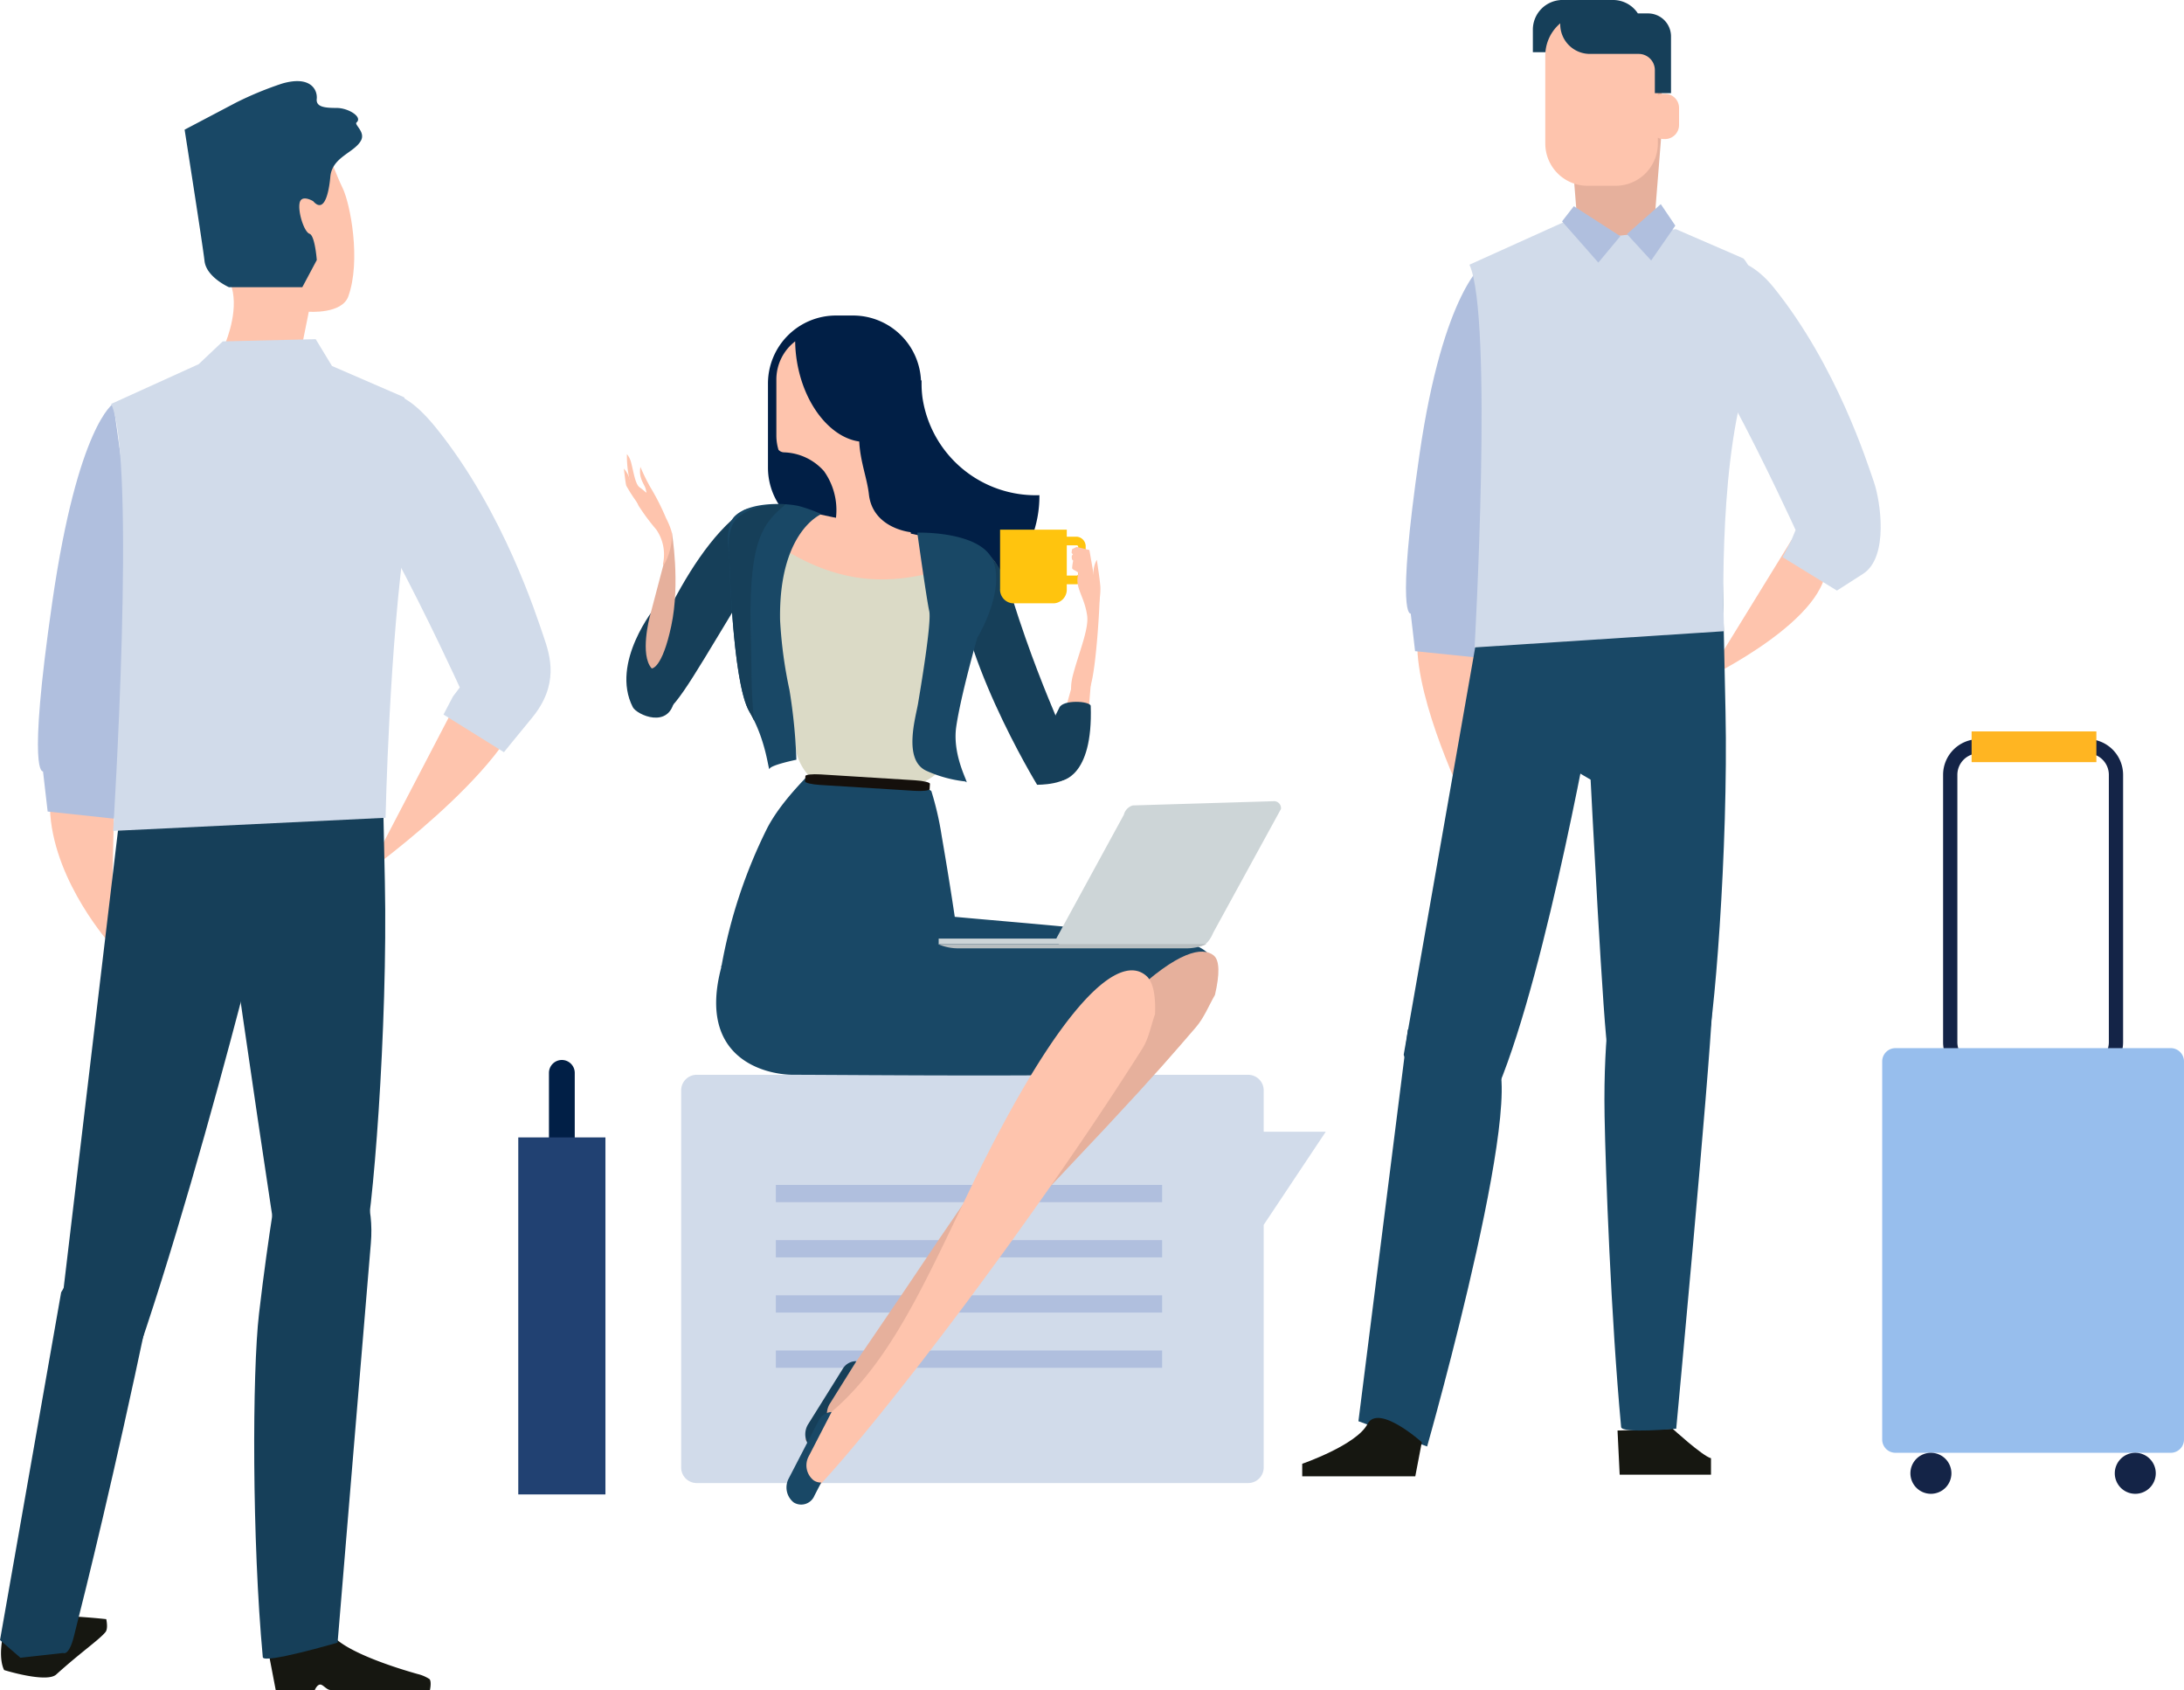 <svg xmlns="http://www.w3.org/2000/svg" width="392.858" height="303.91" viewBox="0 0 392.858 303.91">
  <g id="Grupo_1629" data-name="Grupo 1629" transform="translate(0 0)">
    <g id="Grupo_1625" data-name="Grupo 1625" transform="translate(0 0)">
      <path id="Trazado_3387" data-name="Trazado 3387" d="M5258.926,2159.859a2.792,2.792,0,0,1,2.792,2.792v7.445h11.166l-11.166,16.75v43.636a2.793,2.793,0,0,1-2.792,2.792h-99.2a2.793,2.793,0,0,1-2.792-2.792v-67.832a2.792,2.792,0,0,1,2.792-2.792Z" transform="translate(-5034.406 -1966.575)" fill="#d1dbea"/>
      <g id="Grupo_1613" data-name="Grupo 1613" transform="translate(139.56 213.086)">
        <rect id="Rectángulo_2289" data-name="Rectángulo 2289" width="69.483" height="3.103" transform="translate(0)" fill="#b0bfde"/>
        <rect id="Rectángulo_2290" data-name="Rectángulo 2290" width="69.483" height="3.103" transform="translate(0 9.926)" fill="#b0bfde"/>
        <rect id="Rectángulo_2291" data-name="Rectángulo 2291" width="69.483" height="3.102" transform="translate(0 19.853)" fill="#b0bfde"/>
        <rect id="Rectángulo_2292" data-name="Rectángulo 2292" width="69.483" height="3.103" transform="translate(0 29.779)" fill="#b0bfde"/>
      </g>
      <path id="Trazado_3388" data-name="Trazado 3388" d="M5181.954,1968.386a12.238,12.238,0,0,0,12.24,12.238l3.061-5.813c6.759,0,12.238-10.185,12.238-16.944v-4.59a12.239,12.239,0,0,0-12.238-12.24h-3.061a12.24,12.24,0,0,0-12.24,12.24Z" transform="translate(-5043.813 -1884.297)" fill="#011f46"/>
      <path id="Trazado_3389" data-name="Trazado 3389" d="M5211.352,1959.941a21.88,21.88,0,0,1,2.532-.2,19.99,19.99,0,0,0,.176,3.181,20.58,20.58,0,0,0,21.022,17.459,20.822,20.822,0,1,1-23.73-20.445Z" transform="translate(-5048.113 -1891.332)" fill="#011f46"/>
      <path id="Trazado_3390" data-name="Trazado 3390" d="M5187.756,1948.484a24.046,24.046,0,0,0,.292,3.448c1.236,7.86,6.013,13.827,11.234,14.563.163,3.56,1.422,6.647,1.735,9.481.682,6.168,7.514,6.826,7.514,6.826.885,5.49-20.7,13.095-20.261,12.208s5.046-7.348,6.551-13.279a12.072,12.072,0,0,0-1.878-9.9,10.01,10.01,0,0,0-7.153-3.385,1.407,1.407,0,0,1-1.031-.451,8.682,8.682,0,0,1-.385-2.558v-10.093A8.653,8.653,0,0,1,5187.756,1948.484Z" transform="translate(-5044.721 -1887.098)" fill="#fec4ad"/>
      <path id="Trazado_3391" data-name="Trazado 3391" d="M5167.945,2105.93l-.045-.171c.037-.044.067-.09.1-.132a91.408,91.408,0,0,1,8.2-24.708c2.784-5.377,8.4-10.474,10.873-13.048,6.383,3.48,12.69,1.865,18.656,6.377a55.18,55.18,0,0,1,1.854,8.031c.9,5.21,1.685,10.055,2.357,14.582,9.254.873,32.09,2.623,40.685,4.31,5.091,1.177,5.39,3.153,6.184,3.8-.451,8.308-7.195,13-11.276,19.658-.725,1.183-55.681.636-64.769.636C5175.9,2125.222,5163.566,2122.429,5167.945,2105.93Z" transform="translate(-5038.198 -1931.987)" fill="#194866"/>
      <path id="Trazado_3392" data-name="Trazado 3392" d="M5262.961,2137.987c1.5-1.737,2.333-3.906,3.449-5.835.869-3.714.856-6.21-.211-7.094-4.041-3.336-17.822,3.617-52.483,55.578-7.543,11.315-24.262,35.218-20.41,31.233C5250.716,2152.485,5255.4,2146.746,5262.961,2137.987Z" transform="translate(-5047.866 -1953.226)" fill="#e6b09c"/>
      <path id="Trazado_3393" data-name="Trazado 3393" d="M5193.285,2253.64l6.145-9.837a2.8,2.8,0,0,1,2.48-1.413l-4.729,7.573a3.44,3.44,0,0,0,.5,4.4,2.292,2.292,0,0,0,1.335.511l-1.412,2.261a2.562,2.562,0,0,1-3.818.9A3.445,3.445,0,0,1,5193.285,2253.64Z" transform="translate(-5047.861 -1997.606)" fill="#163f59"/>
      <path id="Trazado_3394" data-name="Trazado 3394" d="M5208.167,2032.174l11.221-17.367c3.336-5.161,1.364-10.376-4.378-11.588l-32.482-6.856c-3.6-.45-9.387,4.717-8.1,10.855l6.884,20.06Z" transform="translate(-5040.914 -1905.09)" fill="#fec4ad"/>
      <path id="Trazado_3395" data-name="Trazado 3395" d="M5236.458,2010.054c-.866,15.466,14.389,40.453,14.389,40.453s5.825.088,6.381-2.586c.7-3.391-4.366-10.463-10.817-30.85C5242.417,2004.45,5236.6,2007.466,5236.458,2010.054Z" transform="translate(-5064.292 -1909.384)" fill="#163f59"/>
      <path id="Trazado_3396" data-name="Trazado 3396" d="M5163.163,1997.092c-11.5,8.248-19.379,31.995-19.379,31.995s2.587,5.67,4.853,4.531c2.872-1.445,6.4-8.263,16.371-24.51C5171.181,1999.052,5165.088,1995.711,5163.163,1997.092Z" transform="translate(-5029.459 -1905.262)" fill="#163f59"/>
      <path id="Trazado_3397" data-name="Trazado 3397" d="M5189.186,2056.115c.041,2.324,2.459,6.077,4.222,6.043l17.121.551c1.764-.034,6.008-2.9,5.966-5.223l-.163-7.816c-.044-2.322-1.507-4.179-3.272-4.143l-22.141-5.276c-1.765.036-3.161,1.949-3.118,4.273Z" transform="translate(-5046.011 -1921.602)" fill="#dbdac6"/>
      <path id="Trazado_3398" data-name="Trazado 3398" d="M5215.056,2075.925c-.018.255-1.244.389-2.745.295l-16.972-1.058c-1.5-.092-2.7-.376-2.686-.633l.058-.966c.014-.256,1.243-.387,2.743-.295l16.973,1.057c1.5.092,2.7.377,2.686.633Z" transform="translate(-5047.835 -1934.006)" fill="#15100c"/>
      <path id="Trazado_3399" data-name="Trazado 3399" d="M5177.915,2008.659a13.454,13.454,0,0,1,1.2-3.067c15.772,11.183,26.929,6.436,34.976,4.54.075.474.131.967.165,1.476.3,5.558-.1,11.126.132,16.684.216,4.421-6.011,8.291-9,8.414-11.14.481-13.672-.182-24.391-3.075-2.874-.778-8.207-5.459-7.1-9.525Q5175.956,2016.4,5177.915,2008.659Z" transform="translate(-5040.73 -1908.57)" fill="#dbdac6"/>
      <path id="Trazado_3400" data-name="Trazado 3400" d="M5224.468,2003.606s11.652-.36,13.7,5.224-2.917,13.712-2.917,13.712-2.96,10.35-3.775,15.965,2.757,10.942,1.653,9.846a22.978,22.978,0,0,1-7.061-1.936c-4.2-1.969-1.872-9.621-1.46-12.092s2.469-14.6,2.009-16.616S5224.468,2003.606,5224.468,2003.606Z" transform="translate(-5059.467 -1907.822)" fill="#194866"/>
      <path id="Trazado_3401" data-name="Trazado 3401" d="M5170.641,2004.036s-.9-4.661,1.026-6.514c2.829-2.725,9.652-2.356,11.859-1.707a27.3,27.3,0,0,1,3.7,1.357s-7.718,3.117-7.425,19.088a79.511,79.511,0,0,0,1.687,12.539,98.2,98.2,0,0,1,1.245,12.542s-4.607.951-4.818,1.627-.5-4.928-3.641-10.275S5170.641,2004.036,5170.641,2004.036Z" transform="translate(-5039.479 -1904.719)" fill="#194866"/>
      <path id="Trazado_3402" data-name="Trazado 3402" d="M5180.9,1995.417c-4.293,3.575-6.9,6.633-6.24,25.2.105,3.009-.046,8.539.547,13.683-.257-.529-.536-1.064-.849-1.6-3.139-5.344-3.633-28.658-3.633-28.658s-.541-4.2,1.383-6.053C5174.156,1996.023,5177.935,1995.217,5180.9,1995.417Z" transform="translate(-5039.563 -1904.733)" fill="#163f59"/>
      <path id="Trazado_3403" data-name="Trazado 3403" d="M5253.292,2143.863c1.194-1.889,1.559-4.157,2.294-6.208.172-3.742-.475-5.921-1.5-6.853-4.652-4.228-14.891,3.607-31.466,37.7-8.353,17.188-14.636,32.053-25.928,41.249a8.834,8.834,0,0,0-3.014,4.213c-1.646,4.839-.916,10.869-.712,10.682C5200.873,2217.4,5231.213,2178.769,5253.292,2143.863Z" transform="translate(-5047.825 -1955.257)" fill="#fec4ad"/>
      <path id="Trazado_3404" data-name="Trazado 3404" d="M5187.729,2268.939l5.33-10.3a2.8,2.8,0,0,1,2.358-1.611l-4.1,7.936a3.443,3.443,0,0,0,.857,4.347,2.287,2.287,0,0,0,1.375.4l-1.222,2.368a2.567,2.567,0,0,1-3.735,1.212A3.447,3.447,0,0,1,5187.729,2268.939Z" transform="translate(-5045.829 -2003.11)" fill="#194866"/>
      <path id="Trazado_3405" data-name="Trazado 3405" d="M5142.3,2043.029c-4.14-8.054,4.088-18.078,4.088-18.078s2.786.247,3.874,1.726c1.374,1.87,1,5.825-.446,14.855C5148.928,2047.125,5143,2044.376,5142.3,2043.029Z" transform="translate(-5028.466 -1915.849)" fill="#163f59"/>
      <path id="Trazado_3406" data-name="Trazado 3406" d="M5147.794,2028.035s1.851.131,3.512-7.627.114-16.783.114-16.783l-3.987,15.134S5145.6,2025.6,5147.794,2028.035Z" transform="translate(-5030.562 -1907.831)" fill="#e6b09c"/>
      <path id="Trazado_3407" data-name="Trazado 3407" d="M5149.377,1995.107a13.082,13.082,0,0,0-1.04-2.6,42.375,42.375,0,0,0-2.805-5.535,33.611,33.611,0,0,1-1.81-3.693c-.378,2.088.766,3.113.971,4.061s.245.591-1.13-.4c-.78-.565-1.084-2.827-1.472-4.258a4.026,4.026,0,0,0-.8-1.709,19.476,19.476,0,0,0,.336,3.94,24.182,24.182,0,0,0,1.756,5.344,40.092,40.092,0,0,0,3.177,4.274,7.838,7.838,0,0,1,1.258,5.983C5147.473,2002.176,5149.615,1998.38,5149.377,1995.107Z" transform="translate(-5028.521 -1899.313)" fill="#fec4ad"/>
      <path id="Trazado_3408" data-name="Trazado 3408" d="M5143.305,1991.921a27.944,27.944,0,0,1-2.464-3.71c-.144-.518-.427-3.063-.427-3.063a4.977,4.977,0,0,1,1.085,2.041A41.475,41.475,0,0,0,5143.305,1991.921Z" transform="translate(-5028.192 -1900.883)" fill="#fec4ad"/>
      <g id="Grupo_1615" data-name="Grupo 1615" transform="translate(168.729 144.058)">
        <rect id="Rectángulo_2293" data-name="Rectángulo 2293" width="47.991" height="0.987" transform="translate(0.12 24.732)" fill="#cdd5d7"/>
        <path id="Trazado_3409" data-name="Trazado 3409" d="M5265.111,2105.645a1.309,1.309,0,0,0,1.211,1.387h24.614c.667,0,1.579-.489,2.4-2.431l12.166-22.215a1.265,1.265,0,0,0-1.418-1.39l-25.251.76a2.342,2.342,0,0,0-1.6,1.681Z" transform="translate(-5243.808 -2080.971)" fill="#cdd5d7"/>
        <path id="Trazado_3410" data-name="Trazado 3410" d="M5255.251,2122.188h-24.279a8.954,8.954,0,0,0,3.932.76h40.447a8.935,8.935,0,0,0,3.929-.76Z" transform="translate(-5230.972 -2096.469)" fill="#b7bec0"/>
      </g>
      <path id="Trazado_3411" data-name="Trazado 3411" d="M5262.663,2004.018h-1.8v-1.262h-12v10.62a2.473,2.473,0,0,0,2.28,2.623h7.435a2.474,2.474,0,0,0,2.282-2.623v-.809h1.8a1.739,1.739,0,0,0,1.6-1.845v-4.856A1.741,1.741,0,0,0,5262.663,2004.018Zm.251,6.7a.273.273,0,0,1-.251.29h-1.8v-5.44h1.8a.274.274,0,0,1,.251.293Z" transform="translate(-5068.97 -1907.504)" fill="#ffc40e"/>
      <path id="Trazado_3412" data-name="Trazado 3412" d="M5269.677,2031.633c1.071-4.06,2.883-8.254,2.548-10.673-.475-3.442-2.232-5.008-1.627-7.343a6.586,6.586,0,0,0,.11-.783c.088-.7.314-1.471.313-1.763,0-.334-.113-1.278.085-.923,1.742,3.177,3.375,6.9,3.365,7.774-.022,1.8-.581,11.744-1.552,15.4C5271.828,2037.437,5268.235,2037.113,5269.677,2031.633Z" transform="translate(-5076.67 -1910.254)" fill="#fec4ad"/>
      <path id="Trazado_3413" data-name="Trazado 3413" d="M5275.026,2020.769s.79.348,1.093-.254a12,12,0,0,0,.627-4.013c.009-.888-.646-5.069-.646-5.069a4.948,4.948,0,0,0-.553,3.032A21.335,21.335,0,0,1,5275.026,2020.769Z" transform="translate(-5078.808 -1910.766)" fill="#fec4ad"/>
      <path id="Trazado_3414" data-name="Trazado 3414" d="M5271.707,2044.939a37.053,37.053,0,0,1-4.059-1.9c2.89-10.622,5.819-19.495,5.819-19.495Z" transform="translate(-5076.034 -1915.322)" fill="#fec4ad"/>
      <path id="Trazado_3415" data-name="Trazado 3415" d="M5273.715,2014.191l-1.036-5.907-2.306-.558-.8.4-.1.636s.3.388.239.388c-.33,0-.228,1.014.06,1.014a9.459,9.459,0,0,0-.2,1.383c.2.482,1.115.4,1.512,1.432s-.16,2.228.4,2.309S5273.715,2014.191,5273.715,2014.191Z" transform="translate(-5076.721 -1909.373)" fill="#fec4ad"/>
      <path id="Trazado_3416" data-name="Trazado 3416" d="M5270.149,2053.093c-.142-.876-5.1-1.181-5.675.386l-.577,1.148s-4.547,10.084.865,11.934C5264.762,2066.561,5270.607,2066.141,5270.149,2053.093Z" transform="translate(-5073.951 -1926.158)" fill="#163f59"/>
      <path id="Trazado_3417" data-name="Trazado 3417" d="M4979.651,2318.722c.53-.641.141-2.332.141-2.332s-9.257-1.03-12.238-.33a15.681,15.681,0,0,0-3.312,1.555c-.209.119-.576.829-.779.948-.371.222-.566-.149-.885.052a10.193,10.193,0,0,0-1.413.978c-.813,4.246.267,5.958.267,5.958s7.62,2.369,9.362.794C4975.211,2322.351,4978.491,2320.129,4979.651,2318.722Z" transform="translate(-4960.68 -2025.217)" fill="#161711"/>
      <path id="Trazado_3418" data-name="Trazado 3418" d="M5037.933,2323.136l1.32,6.9h7.037s.391-.977.985-.977c.5,0,1.15.977,1.832.977H5067s.32-1.451-.069-1.951a6.843,6.843,0,0,0-2.162-.923c-3.634-1.022-14.036-4.211-15.846-7.685C5046.729,2315.252,5037.933,2323.136,5037.933,2323.136Z" transform="translate(-4989.659 -2026.124)" fill="#161711"/>
      <path id="Trazado_3419" data-name="Trazado 3419" d="M5035.41,1925.638l1.679-8.361s5.942.455,7.1-2.742c2.325-6.414.376-16.661-1.03-19.534-4-8.176-5.7-22.5-24.429-11.111-7.119,4.33,3.877,25.332,4.7,29.877s-1.611,9.779-1.611,9.779l4.382,3.286Z" transform="translate(-4981.542 -1861.219)" fill="#fec4ad"/>
      <path id="Trazado_3420" data-name="Trazado 3420" d="M4986.554,2077.9l-.616,26.364s-9.932-10.955-10.9-23.418S4985.935,2076.927,4986.554,2077.9Z" transform="translate(-4965.992 -1934.345)" fill="#fec4ad"/>
      <path id="Trazado_3421" data-name="Trazado 3421" d="M4992.3,2167.24s2.745,1.194-5.335,39.521c-5.819,27.6-10.792,47.793-13.118,56.935-.905,3.552-1.917,2.912-1.917,2.912l-7.692.854-3.664-3.174,11-62.547Z" transform="translate(-4960.571 -1969.351)" fill="#163f59"/>
      <path id="Trazado_3422" data-name="Trazado 3422" d="M5082.631,2047.8l-15.754,30.219s30.068-21.751,28.181-33.719S5082.631,2047.8,5082.631,2047.8Z" transform="translate(-5000.542 -1921.415)" fill="#fec4ad"/>
      <path id="Trazado_3423" data-name="Trazado 3423" d="M4985.073,1966.408s-6.385,3.9-10.982,35.625-1.676,30.515-1.676,30.515l.836,7.228,11.943,1.282,6.453-27.381Z" transform="translate(-4964.679 -1893.837)" fill="#b0bfde"/>
      <path id="Trazado_3424" data-name="Trazado 3424" d="M5016.382,2086.576s-17.617,72.984-31.458,105.7c-8.108,19.165-8.179-17.617-8.179-17.617l12.595-105.987,36.788-1.78S5021.958,2068.186,5016.382,2086.576Z" transform="translate(-4966.652 -1931.619)" fill="#163f59"/>
      <path id="Trazado_3425" data-name="Trazado 3425" d="M5019.708,2065.487s13.316,94.485,14.715,98.752c4.738,14.426,12.042-4.488,13.713-9.3s4.459-40.4,3.9-66.371l-.555-25.971Z" transform="translate(-4982.807 -1930.006)" fill="#163f59"/>
      <path id="Trazado_3426" data-name="Trazado 3426" d="M5038.4,2185.3s-2.014,11.268-3.686,25.667c-1.229,10.572-1.267,40.77.684,61.742.12,1.284,13.455-2.619,13.455-2.619s4.87-58.706,5.985-71.855S5046.766,2175.9,5038.4,2185.3Z" transform="translate(-4988.126 -1974.695)" fill="#163f59"/>
      <path id="Trazado_3427" data-name="Trazado 3427" d="M4992.624,1959.492l15.731-7.14,4.335-4.1,16.721-.4,2.928,4.82,12.958,5.619s3.2,5.028.417,23.69c-3.082,20.679-3.734,51.94-3.734,51.94l-49.007,2.361S4997.223,1969.53,4992.624,1959.492Z" transform="translate(-4972.623 -1886.858)" fill="#d1dbea"/>
      <path id="Trazado_3428" data-name="Trazado 3428" d="M5069.53,1964.293s2.916-3.255,10.023,5.579c12.11,15.055,17.977,33.728,19.23,37.342s2.861,8.731-2.091,14.736c-3.789,4.6-5.016,6.143-5.016,6.143l-10.873-6.775,1.708-3.256,1.222-1.614s-5.853-12.849-12.121-24.492S5069.53,1964.293,5069.53,1964.293Z" transform="translate(-5001.025 -1892.821)" fill="#d1dbea"/>
      <path id="Trazado_3429" data-name="Trazado 3429" d="M5036.919,1895.078s-2.118-1.3-2.442.325.813,5.21,1.79,5.535,1.3,4.722,1.3,4.722l-2.605,4.885h-13.189s-4.071-1.791-4.4-4.721-3.582-23.608-3.582-23.608l9.28-4.885a61.527,61.527,0,0,1,8.3-3.419c5.252-1.5,6.35,1.3,6.189,2.767s1.464,1.629,3.58,1.629,4.723,1.628,3.583,2.605c-.471.4,1.63,1.69.8,3.246-1.194,2.221-5.194,2.94-5.519,6.523C5039.864,1892.31,5039.2,1897.683,5036.919,1895.078Z" transform="translate(-4980.584 -1858.896)" fill="#194866"/>
      <path id="Trazado_3431" data-name="Trazado 3431" d="M5380.876,2032.159l-2.4,31.065s-8.379-16.648-9.279-28.308S5381.092,2031.719,5380.876,2032.159Z" transform="translate(-5114.197 -1917.289)" fill="#fec4ad"/>
      <path id="Trazado_3432" data-name="Trazado 3432" d="M5414.2,1892.54c.3,3.544,2.2,6.615,4.206,6.76h5.7c2-.145,3.91-3.217,4.205-6.76q.7-8.767,1.4-17.532c.312-3.505-1.058-10.543-4.093-12.62a7.57,7.57,0,0,0-8.732,0c-3.034,2.077-4.4,9.114-4.093,12.62Q5413.494,1883.772,5414.2,1892.54Z" transform="translate(-5130.592 -1854.204)" fill="#e6b09c"/>
      <path id="Trazado_3433" data-name="Trazado 3433" d="M5467.748,2004.667l-15.254,24.792s22.684-10.894,21.51-21.037S5467.748,2004.667,5467.748,2004.667Z" transform="translate(-5145.536 -1907.476)" fill="#fec4ad"/>
      <path id="Trazado_3434" data-name="Trazado 3434" d="M5380.027,1925.791s-7.43,4.883-11.733,34.562-1.565,28.55-1.565,28.55l.781,6.762,10.954,1.126,6.259-25.544Z" transform="translate(-5112.966 -1878.565)" fill="#b0bfde"/>
      <path id="Trazado_3435" data-name="Trazado 3435" d="M5443.671,2267.163v2.958h-16.426l-.389-7.944,9.907-.329S5442.106,2266.741,5443.671,2267.163Z" transform="translate(-5135.897 -2004.925)" fill="#161711"/>
      <path id="Trazado_3436" data-name="Trazado 3436" d="M5399.611,2039.436s-8.506,48.687-17.375,70.056c-7.859,18.935-17.021-5.7-17.021-5.7l14.343-81.691,23.645-1.793S5404.827,2020.909,5399.611,2039.436Z" transform="translate(-5112.719 -1914.105)" fill="#194866"/>
      <path id="Trazado_3437" data-name="Trazado 3437" d="M5415.433,2019l-2.906,31.395,4.1,2.407s2.37,46.632,3.144,48.991c4.435,13.5,15.906,5.4,17.471.9s4.172-37.8,3.651-62.1l-.523-24.3Z" transform="translate(-5130.508 -1912.595)" fill="#194866"/>
      <path id="Trazado_3438" data-name="Trazado 3438" d="M5424.737,2131.046s-1.9,8.307-1.625,24.014c.173,9.958,1.149,36.315,2.975,55.938.112,1.2,9.909.292,9.909.292s5.969-63.695,6.493-76.026C5442.646,2131.549,5432.562,2122.26,5424.737,2131.046Z" transform="translate(-5134.479 -1954.363)" fill="#194866"/>
      <path id="Trazado_3439" data-name="Trazado 3439" d="M5384.171,1921.7l17.25-7.789,8.9,2.66,11-1.257,12.125,5.258s5.475,5.26.391,22.164-3.865,44.874-3.865,44.874l-44.878,2.914S5388.473,1931.091,5384.171,1921.7Z" transform="translate(-5119.847 -1874.098)" fill="#d1dbea"/>
      <path id="Trazado_3440" data-name="Trazado 3440" d="M5450.611,1925.278s6.652-3.757,13.3,4.508c11.332,14.084,16.817,31.556,17.992,34.937s2.736,13.524-1.958,16.529l-4.692,3.006-9.778-6.011,1.564-3,.781-1.879s-5.476-12.021-11.341-22.917S5450.611,1925.278,5450.611,1925.278Z" transform="translate(-5144.828 -1878.051)" fill="#d1dbea"/>
      <path id="Trazado_3441" data-name="Trazado 3441" d="M5429.569,1914.32l4.354,4.751,4.351-6.27-2.615-3.866Z" transform="translate(-5136.917 -1872.226)" fill="#b0bfde"/>
      <path id="Trazado_3442" data-name="Trazado 3442" d="M5412.984,1909.534l8.366,5.391-3.955,4.75-6.529-7.411Z" transform="translate(-5129.885 -1872.452)" fill="#b0bfde"/>
      <path id="Trazado_3443" data-name="Trazado 3443" d="M5364.264,2150.231s2.746.9,11.478,1.208c8.7.312-11.217,70.325-11.217,70.325l-12.359-4.54,8.9-70.481Z" transform="translate(-5107.813 -1961.644)" fill="#194866"/>
      <path id="Trazado_3444" data-name="Trazado 3444" d="M5357.477,2263.112l-1.174,6.135h-20.338v-2.254s9.777-3.381,11.733-7.138S5357.477,2263.112,5357.477,2263.112Z" transform="translate(-5101.721 -2003.759)" fill="#161711"/>
      <path id="Trazado_3445" data-name="Trazado 3445" d="M5416.542,1854.161v-4.055h-8.759a5.333,5.333,0,0,0-5.332,5.334v4.054h8.759A5.333,5.333,0,0,0,5416.542,1854.161Z" transform="translate(-5126.72 -1850.107)" fill="#163f59"/>
      <path id="Rectángulo_2294" data-name="Rectángulo 2294" d="M7.6,0h5.047a7.6,7.6,0,0,1,7.6,7.6v15.81a7.6,7.6,0,0,1-7.6,7.6H7.6a7.6,7.6,0,0,1-7.6-7.6V7.6A7.6,7.6,0,0,1,7.6,0Z" transform="translate(277.966 2.398)" fill="#fec4ad"/>
      <path id="Trazado_3446" data-name="Trazado 3446" d="M5419.848,1850.107a5.323,5.323,0,0,1,4.46,2.413h1.83a4.131,4.131,0,0,1,4.131,4.131v10.208h-2.907v-4.149a2.91,2.91,0,0,0-2.909-2.908h-8.777a5.333,5.333,0,0,1-5.333-5.333v-4.362Z" transform="translate(-5129.688 -1850.107)" fill="#163f59"/>
      <path id="Trazado_3447" data-name="Trazado 3447" d="M5436.148,1879.683a2.528,2.528,0,0,1,2.532-2.528h.21a2.528,2.528,0,0,1,2.529,2.528v3.073a2.531,2.531,0,0,1-2.529,2.53h-.21a2.534,2.534,0,0,1-2.316-1.508" transform="translate(-5139.391 -1860.277)" fill="#fec4ad"/>
    </g>
    <path id="Trazado_3448" data-name="Trazado 3448" d="M-212.784,202.424h-19.557a6.417,6.417,0,0,1-6.411-6.411V147.922a6.42,6.42,0,0,1,6.411-6.411h19.557a6.42,6.42,0,0,1,6.411,6.411v48.091A6.417,6.417,0,0,1-212.784,202.424Zm-19.557-58.346a3.85,3.85,0,0,0-3.844,3.844v48.091a3.851,3.851,0,0,0,3.844,3.848h19.557a3.852,3.852,0,0,0,3.848-3.848V147.922a3.851,3.851,0,0,0-3.848-3.844Z" transform="translate(588.276 -8.592)" fill="#142447"/>
    <rect id="Rectángulo_2295" data-name="Rectángulo 2295" width="22.442" height="5.527" transform="translate(354.653 131.531)" fill="#ffb522"/>
    <path id="Rectángulo_2296" data-name="Rectángulo 2296" d="M2.388,0H51.9a2.387,2.387,0,0,1,2.387,2.387v68A2.388,2.388,0,0,1,51.9,72.771H2.387A2.387,2.387,0,0,1,0,70.384v-68A2.388,2.388,0,0,1,2.388,0Z" transform="translate(338.57 188.487)" fill="#97beed"/>
    <g id="Grupo_1626" data-name="Grupo 1626" transform="translate(343.645 261.26)">
      <path id="Trazado_3341" data-name="Trazado 3341" d="M-232.844,177.246a3.689,3.689,0,0,1-3.688,3.688,3.686,3.686,0,0,1-3.688-3.688,3.685,3.685,0,0,1,3.688-3.684A3.688,3.688,0,0,1-232.844,177.246Z" transform="translate(240.22 -173.562)" fill="#142447"/>
      <path id="Trazado_3342" data-name="Trazado 3342" d="M-223.667,177.246a3.685,3.685,0,0,1-3.684,3.688,3.686,3.686,0,0,1-3.688-3.688,3.685,3.685,0,0,1,3.688-3.684A3.684,3.684,0,0,1-223.667,177.246Z" transform="translate(267.802 -173.562)" fill="#142447"/>
    </g>
    <g id="Grupo_1627" data-name="Grupo 1627" transform="translate(93.227 190.618)">
      <path id="Trazado_3353" data-name="Trazado 3353" d="M-204,167.344a2.321,2.321,0,0,1-2.322-2.318V149.36A2.324,2.324,0,0,1-204,147.038a2.321,2.321,0,0,1,2.319,2.322v15.665A2.317,2.317,0,0,1-204,167.344Z" transform="translate(211.84 -147.038)" fill="#011f46"/>
      <rect id="Rectángulo_2285" data-name="Rectángulo 2285" width="15.679" height="64.203" transform="translate(0 13.924)" fill="#214172"/>
    </g>
  </g>
</svg>
